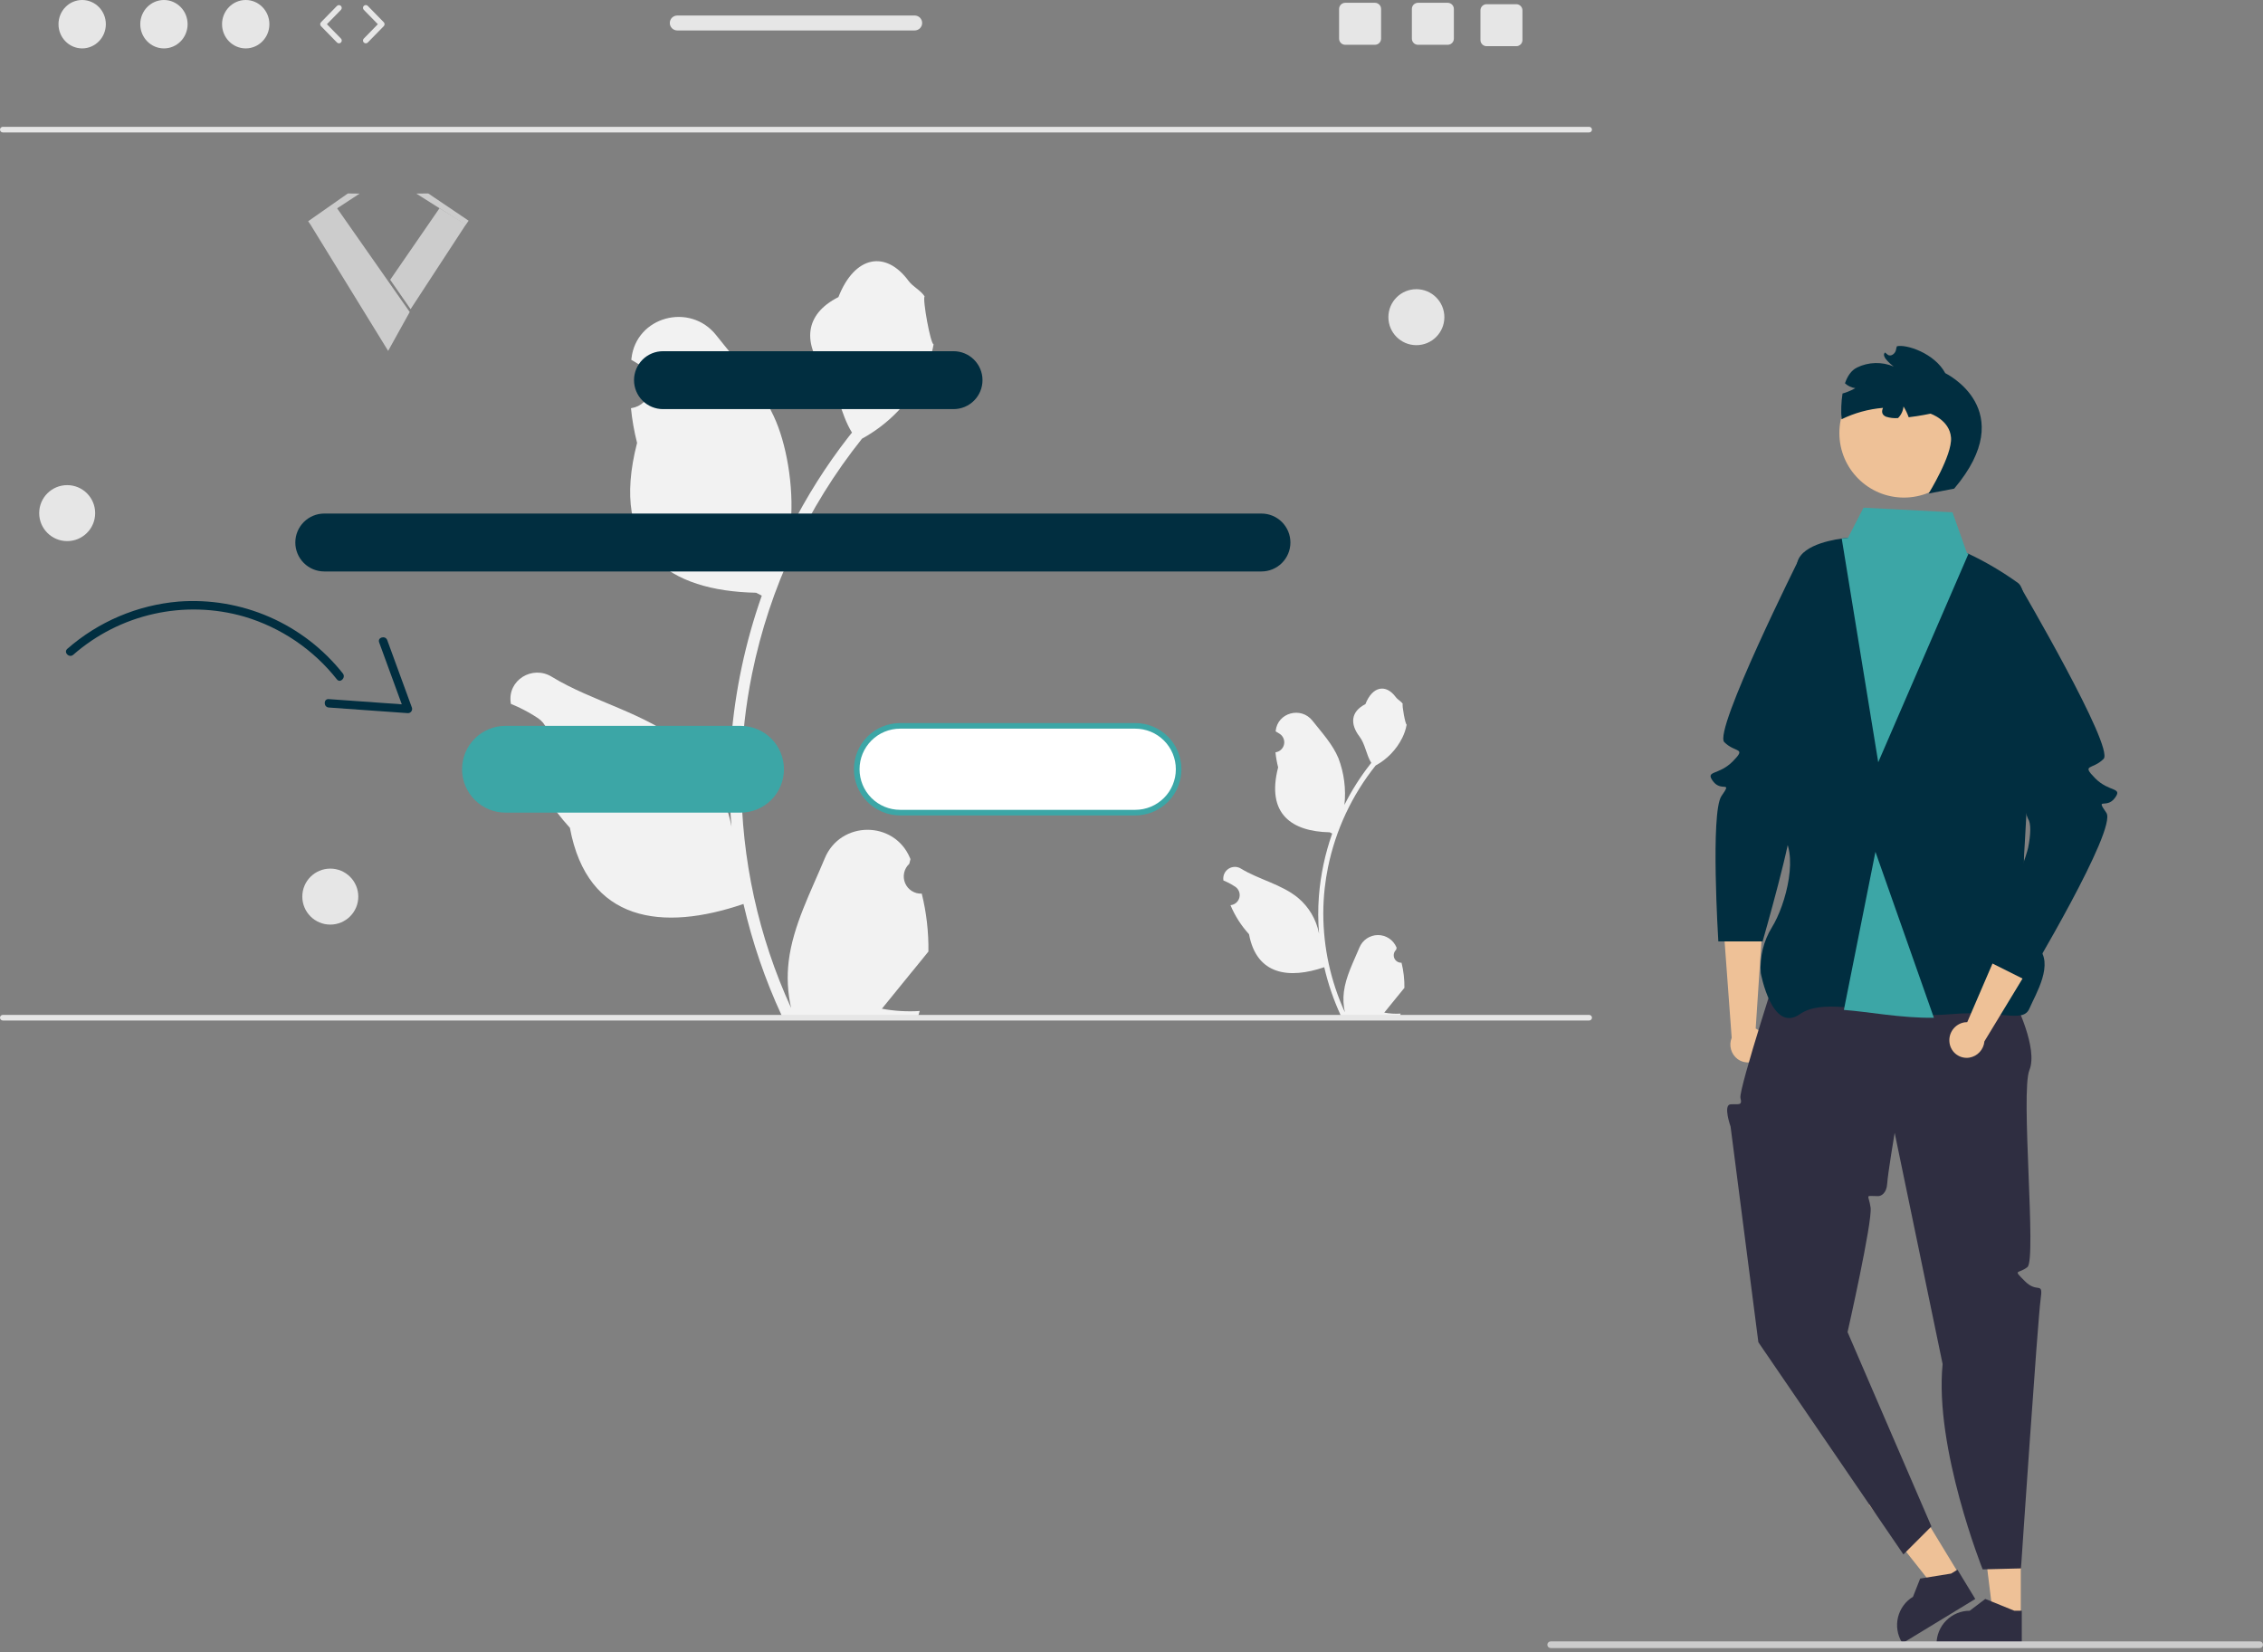 <svg width="300" height="219" viewBox="0 0 300 219" fill="none" xmlns="http://www.w3.org/2000/svg">
<rect x="0" y="0" width="300" height="219" fill="#808080" stroke="none"/>
<g clip-path="url(#clip0_20_36)">
<path d="M122.194 118.465C121.727 118.486 121.265 118.363 120.87 118.113C120.475 117.863 120.166 117.498 119.986 117.066C119.805 116.635 119.762 116.158 119.861 115.701C119.961 115.245 120.198 114.829 120.542 114.512C120.599 114.283 120.64 114.119 120.698 113.89C120.677 113.841 120.657 113.791 120.636 113.741C118.536 108.735 111.42 108.769 109.338 113.783C107.491 118.234 105.138 122.691 104.559 127.397C104.304 129.477 104.411 131.585 104.877 133.628C100.537 124.161 98.284 113.872 98.269 103.458C98.268 100.845 98.413 98.233 98.704 95.636C98.944 93.507 99.277 91.393 99.704 89.294C102.03 77.907 107.024 67.233 114.276 58.151C117.786 56.235 120.625 53.29 122.409 49.712C123.056 48.426 123.513 47.053 123.766 45.636C123.37 45.688 122.273 39.658 122.571 39.288C122.02 38.45 121.032 38.034 120.429 37.217C117.432 33.154 113.303 33.863 111.147 39.385C106.542 41.709 106.498 45.564 109.323 49.271C111.121 51.629 111.368 54.821 112.945 57.346C112.783 57.553 112.614 57.755 112.452 57.962C109.486 61.777 106.9 65.873 104.733 70.192C105.346 65.402 104.441 59.631 102.897 55.911C101.14 51.673 97.847 48.103 94.947 44.439C91.464 40.038 84.321 41.959 83.708 47.538C83.702 47.592 83.696 47.646 83.69 47.7C84.121 47.943 84.543 48.201 84.955 48.474C85.474 48.82 85.875 49.315 86.107 49.893C86.34 50.472 86.392 51.107 86.257 51.715C86.122 52.324 85.807 52.877 85.352 53.303C84.897 53.73 84.324 54.008 83.708 54.103L83.645 54.113C83.798 55.666 84.07 57.204 84.456 58.715C80.736 73.102 88.768 78.342 100.236 78.578C100.489 78.708 100.736 78.837 100.989 78.961C98.811 85.132 97.445 91.56 96.925 98.083C96.631 101.932 96.649 105.798 96.978 109.644C96.971 109.598 96.965 109.553 96.958 109.507C96.127 105.231 93.846 101.372 90.499 98.583C85.529 94.5 78.507 92.997 73.145 89.715C70.564 88.135 67.257 90.177 67.707 93.169C67.714 93.217 67.722 93.265 67.729 93.312C68.528 93.638 69.307 94.013 70.059 94.435C70.49 94.678 70.912 94.936 71.324 95.209C71.842 95.555 72.244 96.05 72.476 96.628C72.709 97.207 72.761 97.842 72.626 98.45C72.491 99.059 72.175 99.613 71.721 100.039C71.266 100.465 70.693 100.744 70.077 100.839L70.014 100.848C69.968 100.855 69.929 100.861 69.884 100.868C71.25 104.129 73.167 107.13 75.551 109.741C77.877 122.3 87.868 123.492 98.555 119.835H98.561C99.734 124.93 101.433 129.89 103.631 134.634H121.741C121.806 134.433 121.864 134.225 121.922 134.024C120.246 134.129 118.563 134.029 116.911 133.725C118.255 132.077 119.599 130.415 120.942 128.766C120.972 128.735 121 128.703 121.027 128.669C121.708 127.825 122.396 126.988 123.078 126.144L123.078 126.143C123.114 123.556 122.818 120.976 122.195 118.465L122.194 118.465Z" fill="#F2F2F2"/>
<path d="M185.797 127.625C185.594 127.635 185.394 127.581 185.223 127.473C185.051 127.365 184.918 127.206 184.839 127.019C184.761 126.832 184.742 126.626 184.786 126.427C184.829 126.229 184.932 126.049 185.08 125.912L185.148 125.642C185.139 125.621 185.13 125.599 185.121 125.578C184.917 125.096 184.575 124.685 184.139 124.397C183.702 124.109 183.19 123.956 182.667 123.958C182.144 123.96 181.633 124.117 181.198 124.408C180.763 124.699 180.425 125.113 180.224 125.596C179.423 127.525 178.404 129.457 178.153 131.497C178.042 132.398 178.089 133.312 178.291 134.198C176.409 130.094 175.433 125.634 175.426 121.12C175.426 119.988 175.489 118.856 175.615 117.73C175.719 116.807 175.863 115.891 176.048 114.981C177.056 110.045 179.221 105.418 182.365 101.481C183.886 100.651 185.116 99.375 185.89 97.824C186.17 97.266 186.368 96.671 186.478 96.057C186.306 96.079 185.831 93.466 185.96 93.305C185.721 92.942 185.293 92.762 185.032 92.408C183.733 90.646 181.943 90.954 181.008 93.347C179.012 94.355 178.993 96.026 180.218 97.632C180.997 98.655 181.104 100.038 181.788 101.133C181.717 101.223 181.644 101.31 181.574 101.4C180.288 103.053 179.167 104.829 178.228 106.701C178.456 104.604 178.184 102.482 177.432 100.511C176.671 98.674 175.243 97.126 173.986 95.538C172.477 93.63 169.38 94.463 169.114 96.881C169.112 96.905 169.109 96.928 169.107 96.952C169.294 97.057 169.476 97.169 169.655 97.287C169.88 97.437 170.054 97.651 170.155 97.902C170.255 98.153 170.278 98.428 170.219 98.692C170.161 98.956 170.024 99.196 169.827 99.38C169.63 99.565 169.382 99.686 169.115 99.727L169.087 99.731C169.154 100.404 169.271 101.071 169.439 101.726C167.826 107.962 171.308 110.234 176.279 110.336C176.388 110.392 176.495 110.448 176.605 110.502C175.661 113.177 175.069 115.963 174.844 118.791C174.716 120.459 174.724 122.135 174.866 123.802L174.858 123.743C174.498 121.889 173.509 120.216 172.058 119.007C169.904 117.238 166.86 116.586 164.536 115.163C164.289 115.005 164.002 114.92 163.708 114.919C163.415 114.919 163.127 115.002 162.879 115.159C162.632 115.317 162.434 115.542 162.31 115.808C162.186 116.074 162.14 116.37 162.179 116.661C162.182 116.681 162.185 116.702 162.188 116.723C162.535 116.864 162.872 117.026 163.198 117.209C163.385 117.315 163.568 117.427 163.747 117.545C163.971 117.695 164.145 117.909 164.246 118.16C164.347 118.411 164.369 118.686 164.311 118.95C164.253 119.214 164.116 119.454 163.919 119.638C163.721 119.823 163.473 119.944 163.206 119.985L163.179 119.989C163.159 119.992 163.142 119.995 163.122 119.998C163.714 121.411 164.545 122.712 165.579 123.844C166.587 129.288 170.918 129.804 175.55 128.219H175.553C176.061 130.428 176.798 132.578 177.75 134.634H185.6C185.628 134.547 185.654 134.457 185.679 134.369C184.952 134.415 184.223 134.372 183.507 134.24C184.089 133.525 184.672 132.805 185.254 132.091C185.267 132.077 185.279 132.063 185.291 132.048C185.586 131.683 185.884 131.32 186.18 130.954L186.18 130.953C186.196 129.832 186.067 128.714 185.797 127.625L185.797 127.625Z" fill="#F2F2F2"/>
<path d="M233.594 139.853C233.956 139.341 234.104 138.709 234.007 138.09C233.91 137.472 233.575 136.915 233.074 136.539C232.971 136.464 232.862 136.398 232.748 136.342L233.826 119.971L228.341 120.922L229.564 137.577C229.365 138.067 229.334 138.61 229.476 139.12C229.618 139.631 229.925 140.079 230.349 140.397C230.592 140.575 230.868 140.704 231.161 140.775C231.453 140.847 231.757 140.86 232.055 140.815C232.353 140.769 232.639 140.665 232.897 140.509C233.154 140.352 233.379 140.147 233.557 139.904C233.569 139.887 233.582 139.87 233.594 139.853Z" fill="#EEC197"/>
<path d="M267.892 214.239L264.218 214.239L262.47 200.067L267.892 200.068L267.892 214.239Z" fill="#EEC197"/>
<path d="M268.021 218.072L256.723 218.071V217.929C256.723 216.762 257.187 215.644 258.011 214.819C258.836 213.995 259.954 213.531 261.121 213.531H261.121L263.185 211.965L267.035 213.531L268.022 213.531L268.021 218.072Z" fill="#2F2E41"/>
<path d="M259.755 208.763L256.616 210.672L247.758 199.472L252.391 196.655L259.755 208.763Z" fill="#EEC197"/>
<path d="M261.857 211.97L252.204 217.841L252.13 217.719C251.524 216.722 251.339 215.526 251.615 214.393C251.891 213.26 252.606 212.283 253.602 211.677L253.602 211.676L254.552 209.266L258.655 208.603L259.498 208.091L261.857 211.97Z" fill="#2F2E41"/>
<path d="M210.672 17.556H0.371C0.273 17.556 0.178 17.517 0.109 17.447C0.039 17.378 0 17.283 0 17.185C0 17.086 0.039 16.992 0.109 16.922C0.178 16.853 0.273 16.814 0.371 16.814H210.672C210.77 16.814 210.865 16.853 210.934 16.922C211.004 16.992 211.043 17.086 211.043 17.185C211.043 17.283 211.004 17.378 210.934 17.447C210.865 17.517 210.77 17.556 210.672 17.556Z" fill="#E6E6E6"/>
<path d="M167.228 68.08H42.988C41.97 68.08 40.994 68.485 40.274 69.204C39.554 69.924 39.15 70.901 39.15 71.919C39.15 72.937 39.554 73.913 40.274 74.633C40.994 75.353 41.97 75.757 42.988 75.757H167.228C167.732 75.757 168.231 75.658 168.697 75.465C169.163 75.272 169.586 74.989 169.942 74.633C170.299 74.276 170.581 73.853 170.774 73.388C170.967 72.922 171.066 72.423 171.066 71.919C171.066 71.415 170.967 70.915 170.774 70.45C170.581 69.984 170.299 69.561 169.942 69.204C169.586 68.848 169.163 68.565 168.697 68.372C168.231 68.18 167.732 68.08 167.228 68.08V68.08Z" fill="#012E40"/>
<path d="M126.409 46.558H87.889C86.871 46.558 85.894 46.962 85.174 47.682C84.455 48.402 84.05 49.378 84.05 50.396C84.05 51.414 84.455 52.391 85.174 53.11C85.894 53.83 86.871 54.235 87.889 54.235H126.409C127.428 54.235 128.404 53.83 129.124 53.11C129.844 52.391 130.248 51.414 130.248 50.396C130.248 49.378 129.844 48.402 129.124 47.682C128.404 46.962 127.428 46.558 126.409 46.558Z" fill="#012E40"/>
<path d="M10.893 6.416C12.626 6.416 14.031 4.98 14.031 3.208C14.031 1.436 12.626 0 10.893 0C9.16 0 7.755 1.436 7.755 3.208C7.755 4.98 9.16 6.416 10.893 6.416Z" fill="#E6E6E6"/>
<path d="M21.733 6.416C23.466 6.416 24.871 4.98 24.871 3.208C24.871 1.436 23.466 0 21.733 0C20 0 18.595 1.436 18.595 3.208C18.595 4.98 20 6.416 21.733 6.416Z" fill="#E6E6E6"/>
<path d="M32.574 6.416C34.307 6.416 35.712 4.98 35.712 3.208C35.712 1.436 34.307 0 32.574 0C30.841 0 29.436 1.436 29.436 3.208C29.436 4.98 30.841 6.416 32.574 6.416Z" fill="#E6E6E6"/>
<path d="M44.935 5.743C44.886 5.743 44.837 5.734 44.791 5.714C44.746 5.695 44.705 5.667 44.67 5.632L42.553 3.467C42.485 3.398 42.447 3.305 42.447 3.208C42.447 3.111 42.485 3.018 42.553 2.948L44.67 0.784C44.739 0.715 44.833 0.676 44.931 0.675C45.028 0.674 45.122 0.712 45.192 0.781C45.262 0.849 45.302 0.942 45.304 1.04C45.305 1.138 45.268 1.232 45.2 1.303L43.337 3.208L45.2 5.113C45.252 5.165 45.286 5.231 45.3 5.303C45.313 5.375 45.306 5.449 45.277 5.516C45.249 5.584 45.201 5.641 45.141 5.681C45.08 5.722 45.008 5.743 44.935 5.743V5.743Z" fill="#E6E6E6"/>
<path d="M48.493 5.743C48.42 5.743 48.349 5.722 48.288 5.681C48.227 5.641 48.179 5.584 48.151 5.516C48.123 5.449 48.115 5.375 48.129 5.303C48.142 5.231 48.177 5.165 48.228 5.113L50.091 3.208L48.228 1.303C48.193 1.268 48.166 1.227 48.147 1.182C48.129 1.136 48.119 1.088 48.12 1.039C48.12 0.99 48.13 0.941 48.149 0.896C48.168 0.851 48.196 0.81 48.231 0.776C48.266 0.741 48.308 0.714 48.353 0.696C48.399 0.678 48.448 0.669 48.497 0.67C48.546 0.671 48.594 0.681 48.639 0.701C48.684 0.72 48.725 0.749 48.758 0.784L50.876 2.948C50.944 3.018 50.982 3.111 50.982 3.208C50.982 3.305 50.944 3.398 50.876 3.467L48.758 5.632C48.724 5.667 48.683 5.695 48.637 5.715C48.592 5.734 48.543 5.744 48.493 5.743V5.743Z" fill="#E6E6E6"/>
<path d="M191.918 0.371H187.981C187.874 0.371 187.769 0.392 187.67 0.433C187.571 0.474 187.482 0.534 187.406 0.609C187.331 0.685 187.271 0.774 187.23 0.873C187.189 0.972 187.168 1.077 187.168 1.184V5.125C187.168 5.232 187.189 5.337 187.23 5.436C187.271 5.535 187.331 5.624 187.406 5.7C187.482 5.775 187.571 5.835 187.67 5.876C187.769 5.917 187.874 5.938 187.981 5.938H191.918C192.134 5.938 192.341 5.852 192.494 5.7C192.647 5.548 192.734 5.341 192.735 5.125V1.184C192.734 0.968 192.647 0.761 192.494 0.609C192.341 0.457 192.134 0.371 191.918 0.371V0.371Z" fill="#E6E6E6"/>
<path d="M182.27 0.371H178.333C178.226 0.371 178.121 0.392 178.022 0.433C177.924 0.474 177.834 0.534 177.758 0.609C177.683 0.685 177.623 0.774 177.582 0.873C177.541 0.972 177.52 1.077 177.521 1.184V5.125C177.52 5.232 177.541 5.337 177.582 5.436C177.623 5.535 177.683 5.624 177.758 5.7C177.834 5.775 177.924 5.835 178.022 5.876C178.121 5.917 178.226 5.938 178.333 5.938H182.27C182.486 5.938 182.693 5.852 182.846 5.7C183 5.548 183.086 5.341 183.087 5.125V1.184C183.086 0.968 183 0.761 182.846 0.609C182.693 0.457 182.486 0.371 182.27 0.371V0.371Z" fill="#E6E6E6"/>
<path d="M201.01 0.557H197.072C196.966 0.557 196.86 0.578 196.761 0.619C196.663 0.66 196.573 0.719 196.498 0.795C196.422 0.87 196.362 0.96 196.322 1.059C196.281 1.157 196.26 1.263 196.26 1.37V5.31C196.26 5.417 196.281 5.523 196.322 5.621C196.362 5.72 196.422 5.81 196.498 5.885C196.573 5.961 196.663 6.02 196.761 6.061C196.86 6.102 196.966 6.123 197.072 6.123H201.01C201.225 6.123 201.433 6.038 201.586 5.885C201.739 5.733 201.825 5.526 201.826 5.31V1.37C201.825 1.154 201.739 0.947 201.586 0.794C201.433 0.642 201.225 0.557 201.01 0.557V0.557Z" fill="#E6E6E6"/>
<path d="M121.257 2.056H89.786C89.523 2.056 89.271 2.161 89.085 2.346C88.899 2.532 88.795 2.784 88.795 3.047C88.795 3.31 88.899 3.562 89.085 3.748C89.271 3.933 89.523 4.038 89.786 4.038H121.257C121.52 4.038 121.772 3.933 121.957 3.748C122.143 3.562 122.248 3.31 122.248 3.047C122.248 2.784 122.143 2.532 121.957 2.346C121.772 2.161 121.52 2.056 121.257 2.056V2.056Z" fill="#E6E6E6"/>
<path d="M98.176 96.224H67.006C65.48 96.224 64.017 96.83 62.938 97.909C61.86 98.987 61.254 100.45 61.254 101.976C61.254 103.501 61.86 104.964 62.938 106.043C64.017 107.122 65.48 107.728 67.006 107.728H98.176C99.701 107.728 101.165 107.122 102.243 106.043C103.322 104.964 103.928 103.501 103.928 101.976C103.928 100.45 103.322 98.987 102.243 97.909C101.165 96.83 99.701 96.224 98.176 96.224V96.224Z" fill="#3CA6A6"/>
<path d="M150.498 96.224H119.327C117.802 96.224 116.339 96.83 115.26 97.909C114.182 98.987 113.576 100.45 113.576 101.976C113.576 103.501 114.182 104.964 115.26 106.043C116.339 107.122 117.802 107.728 119.327 107.728H150.498C152.023 107.728 153.486 107.122 154.565 106.043C155.644 104.964 156.25 103.501 156.25 101.976C156.25 100.45 155.644 98.987 154.565 97.909C153.486 96.83 152.023 96.224 150.498 96.224V96.224Z" fill="white"/>
<path d="M150.498 108.099H119.327C117.704 108.099 116.146 107.454 114.998 106.305C113.85 105.157 113.205 103.6 113.205 101.976C113.205 100.352 113.85 98.795 114.998 97.647C116.146 96.498 117.704 95.853 119.327 95.853H150.498C152.122 95.853 153.679 96.498 154.827 97.647C155.976 98.795 156.621 100.352 156.621 101.976C156.621 103.6 155.976 105.157 154.827 106.305C153.679 107.454 152.122 108.099 150.498 108.099V108.099ZM119.327 96.595C117.9 96.595 116.532 97.162 115.523 98.171C114.514 99.18 113.947 100.549 113.947 101.976C113.947 103.403 114.514 104.772 115.523 105.781C116.532 106.79 117.9 107.357 119.327 107.357H150.498C151.925 107.357 153.293 106.79 154.303 105.781C155.312 104.772 155.878 103.403 155.878 101.976C155.878 100.549 155.312 99.18 154.303 98.171C153.293 97.162 151.925 96.595 150.498 96.595H119.327Z" fill="#3CA6A6"/>
<path d="M210.672 135.284H0.371C0.273 135.284 0.178 135.245 0.109 135.175C0.039 135.105 0 135.011 0 134.913C0 134.814 0.039 134.72 0.109 134.65C0.178 134.581 0.273 134.542 0.371 134.542H210.672C210.77 134.542 210.865 134.581 210.934 134.65C211.004 134.72 211.043 134.814 211.043 134.913C211.043 135.011 211.004 135.105 210.934 135.175C210.865 135.245 210.77 135.284 210.672 135.284Z" fill="#E6E6E6"/>
<path d="M8.906 71.733C10.955 71.733 12.616 70.072 12.616 68.022C12.616 65.973 10.955 64.312 8.906 64.312C6.856 64.312 5.195 65.973 5.195 68.022C5.195 70.072 6.856 71.733 8.906 71.733Z" fill="#E6E6E6"/>
<path d="M187.765 45.758C189.814 45.758 191.476 44.096 191.476 42.047C191.476 39.998 189.814 38.336 187.765 38.336C185.716 38.336 184.054 39.998 184.054 42.047C184.054 44.096 185.716 45.758 187.765 45.758Z" fill="#E6E6E6"/>
<path d="M43.787 122.571C45.836 122.571 47.498 120.909 47.498 118.86C47.498 116.811 45.836 115.149 43.787 115.149C41.737 115.149 40.076 116.811 40.076 118.86C40.076 120.909 41.737 122.571 43.787 122.571Z" fill="#E6E6E6"/>
<path d="M8.923 86.014C13.044 82.408 18.21 80.213 23.666 79.748C27.799 79.434 31.945 80.138 35.743 81.798C39.54 83.458 42.872 86.025 45.447 89.272C45.886 89.829 45.103 90.622 44.66 90.059C41.521 86.087 37.232 83.183 32.379 81.743C28.479 80.621 24.36 80.496 20.399 81.38C16.439 82.263 12.763 84.127 9.71 86.801C9.174 87.273 8.384 86.488 8.923 86.014H8.923Z" fill="#012E40"/>
<path d="M51.336 84.862L54.617 93.836C54.639 93.919 54.642 94.005 54.626 94.089C54.609 94.173 54.574 94.252 54.522 94.32C54.47 94.388 54.403 94.444 54.327 94.482C54.25 94.52 54.166 94.54 54.08 94.541L43.582 93.793C42.872 93.742 42.866 92.628 43.582 92.679L54.08 93.427L53.544 94.132L50.262 85.158C50.016 84.484 51.091 84.194 51.336 84.862V84.862Z" fill="#012E40"/>
<path d="M267.176 132.961C267.176 132.961 270.213 138.995 269.031 141.867C267.849 144.738 270 166.982 268.773 167.969C267.547 168.955 266.757 168.166 268.451 169.859C270.144 171.553 270.886 169.698 270.515 172.295C270.144 174.893 267.918 207.918 267.918 207.918L262.836 208.045C262.836 208.045 256.414 191.962 257.528 180.83L251.171 150.172C251.171 150.172 250.255 155.635 250.18 156.914C250.106 158.194 249.364 158.565 248.993 158.565C247.136 158.565 247.707 158.235 247.979 160.07C248.251 161.905 244.926 176.592 244.926 176.592L256.043 202.352L252.332 206.063L233.103 177.936L229.417 149.341C229.417 149.341 228.395 146.472 229.417 146.396C230.439 146.32 231.017 146.644 230.728 145.554C230.439 144.464 236.376 126.281 236.376 126.281L267.176 132.961Z" fill="#2F2E41"/>
<path d="M269.031 133.703C268.174 135.688 265.254 133.87 258.641 134.445C257.877 134.512 257.123 134.545 256.374 134.553C251.939 134.601 247.794 133.759 244.44 133.51C242.024 133.328 240.017 133.454 238.603 134.445C234.892 137.043 233.423 129.005 233.423 129.005C233.264 126.88 233.779 124.759 234.892 122.942C236.747 119.973 238.647 112.919 236.005 110.325C233.363 107.731 233.081 103.65 234.15 102.533C235.219 101.416 238.729 79.081 238.232 75.444C237.838 72.576 242.269 71.655 244.154 71.395C244.659 71.325 244.982 71.303 244.982 71.303L249.364 72.104L255.672 73.218L260.752 73.314C260.752 73.314 260.823 73.347 260.956 73.407C263.268 74.5 265.474 75.803 267.547 77.299C270.545 79.559 268.33 113.29 268.33 113.29C268.33 113.29 267.918 123.335 270.144 125.539C272.371 127.744 269.888 131.718 269.031 133.703Z" fill="#012E40"/>
<path d="M247.137 73.52L238.603 73.891C238.603 73.891 227.099 96.898 228.583 98.382C230.068 99.866 231.584 99.024 229.713 100.929C227.841 102.835 225.986 102.093 227.099 103.577C228.212 105.061 229.697 103.391 228.212 105.525C226.728 107.659 227.795 124.797 227.795 124.797H233.665C233.665 124.797 237.814 110.4 237.466 108.658C237.118 106.917 237.072 105.428 237.466 104.874C237.86 104.319 247.137 73.52 247.137 73.52Z" fill="#012E40"/>
<path d="M252.397 65.963C257.122 65.963 260.952 62.132 260.952 57.407C260.952 52.682 257.122 48.852 252.397 48.852C247.672 48.852 243.841 52.682 243.841 57.407C243.841 62.132 247.672 65.963 252.397 65.963Z" fill="#EEC197"/>
<path d="M259.064 64.775L255.672 65.425C255.672 65.425 258.826 60.334 258.641 58.003C258.455 55.673 255.917 54.838 255.917 54.838C255.917 54.838 254.511 55.142 253.03 55.313C252.853 54.814 252.623 54.335 252.343 53.884C252.289 54.466 252.031 55.01 251.616 55.421C251.074 55.467 250.527 55.404 250.009 55.235C249.423 54.968 249.434 54.504 249.627 54.07C247.716 54.228 245.851 54.74 244.128 55.58C244.043 54.441 244.086 53.296 244.258 52.166C244.339 52.144 244.421 52.118 244.503 52.092C245.008 51.932 245.496 51.719 245.957 51.458C245.444 51.389 244.964 51.164 244.584 50.812C244.896 49.899 245.393 49.109 246.176 48.723C246.932 48.353 247.758 48.151 248.598 48.128C249.439 48.106 250.274 48.264 251.048 48.593C251.048 48.593 249.234 47.268 249.902 46.726C249.946 46.771 249.991 46.812 250.039 46.852C250.102 46.904 250.173 46.96 250.239 47.012C250.651 47.346 251.267 46.875 251.349 46.37C251.358 46.306 251.37 46.243 251.386 46.181C251.397 46.129 251.412 46.077 251.427 46.029C251.44 45.986 251.454 45.944 251.471 45.903C252.707 45.606 256.444 46.812 257.88 49.469C257.88 49.469 267.918 54.293 259.064 64.775Z" fill="#012E40"/>
<path d="M258.443 138.244C258.353 137.624 258.509 136.994 258.877 136.487C259.245 135.98 259.796 135.637 260.413 135.53C260.539 135.51 260.666 135.501 260.794 135.502L267.282 120.434L271.734 123.776L263.067 138.051C263.021 138.578 262.801 139.076 262.442 139.466C262.084 139.855 261.606 140.115 261.084 140.205C260.787 140.253 260.483 140.242 260.189 140.173C259.896 140.104 259.619 139.977 259.375 139.801C259.131 139.625 258.923 139.402 258.765 139.145C258.607 138.889 258.5 138.604 258.452 138.307C258.449 138.286 258.446 138.265 258.443 138.244Z" fill="#EEC197"/>
<path d="M259.197 77.231L267.732 77.602C267.732 77.602 280.349 99.124 278.864 100.609C277.38 102.093 275.864 101.25 277.735 103.156C279.606 105.062 281.462 104.319 280.349 105.804C279.235 107.288 277.751 105.618 279.235 107.752C280.72 109.885 268.66 129.992 268.66 129.992L263.465 127.395C263.465 127.395 268.52 114.111 268.868 112.369C269.216 110.628 269.262 109.139 268.868 108.585C268.474 108.03 259.197 77.231 259.197 77.231Z" fill="#012E40"/>
<path d="M260.956 73.407L248.993 101.048L244.154 71.395C244.658 71.325 244.981 71.303 244.981 71.303L247.041 67.302L258.837 67.915L260.752 73.314C260.752 73.314 260.823 73.347 260.956 73.407Z" fill="#3CA6A6"/>
<path d="M256.373 134.924C251.939 134.972 247.794 134.13 244.439 133.881L248.622 112.923L256.373 134.924Z" fill="#3CA6A6"/>
<path d="M205.126 218.036C205.126 218.094 205.138 218.152 205.16 218.205C205.182 218.259 205.214 218.308 205.255 218.349C205.296 218.39 205.345 218.422 205.399 218.444C205.453 218.467 205.51 218.478 205.568 218.478H299.558C299.675 218.478 299.788 218.431 299.87 218.348C299.953 218.266 300 218.153 300 218.036C300 217.919 299.953 217.807 299.87 217.724C299.788 217.641 299.675 217.594 299.558 217.594H205.568C205.51 217.594 205.453 217.606 205.399 217.628C205.345 217.65 205.296 217.682 205.255 217.723C205.214 217.764 205.182 217.813 205.16 217.867C205.138 217.921 205.126 217.978 205.126 218.036V218.036Z" fill="#CCCCCC"/>
<path d="M41.193 29.832L44.581 27.46L54.315 41.362L51.454 46.516L41.193 29.832Z" fill="#CCCCCC"/>
<path d="M58.267 27.6L61.764 29.759L54.431 40.986L51.728 37.089L58.267 27.6Z" fill="#CCCCCC"/>
<path d="M56.774 25.645L62.126 29.259L61.742 29.807L55.186 25.662L56.774 25.645Z" fill="#CCCCCC"/>
<path d="M40.85 29.331L46.111 25.647L47.674 25.665L41.234 29.88L40.85 29.331Z" fill="#CCCCCC"/>
</g>
<defs>
<clipPath id="clip0_20_36">
<rect width="300" height="218.478" fill="white"/>
</clipPath>
</defs>
</svg>
